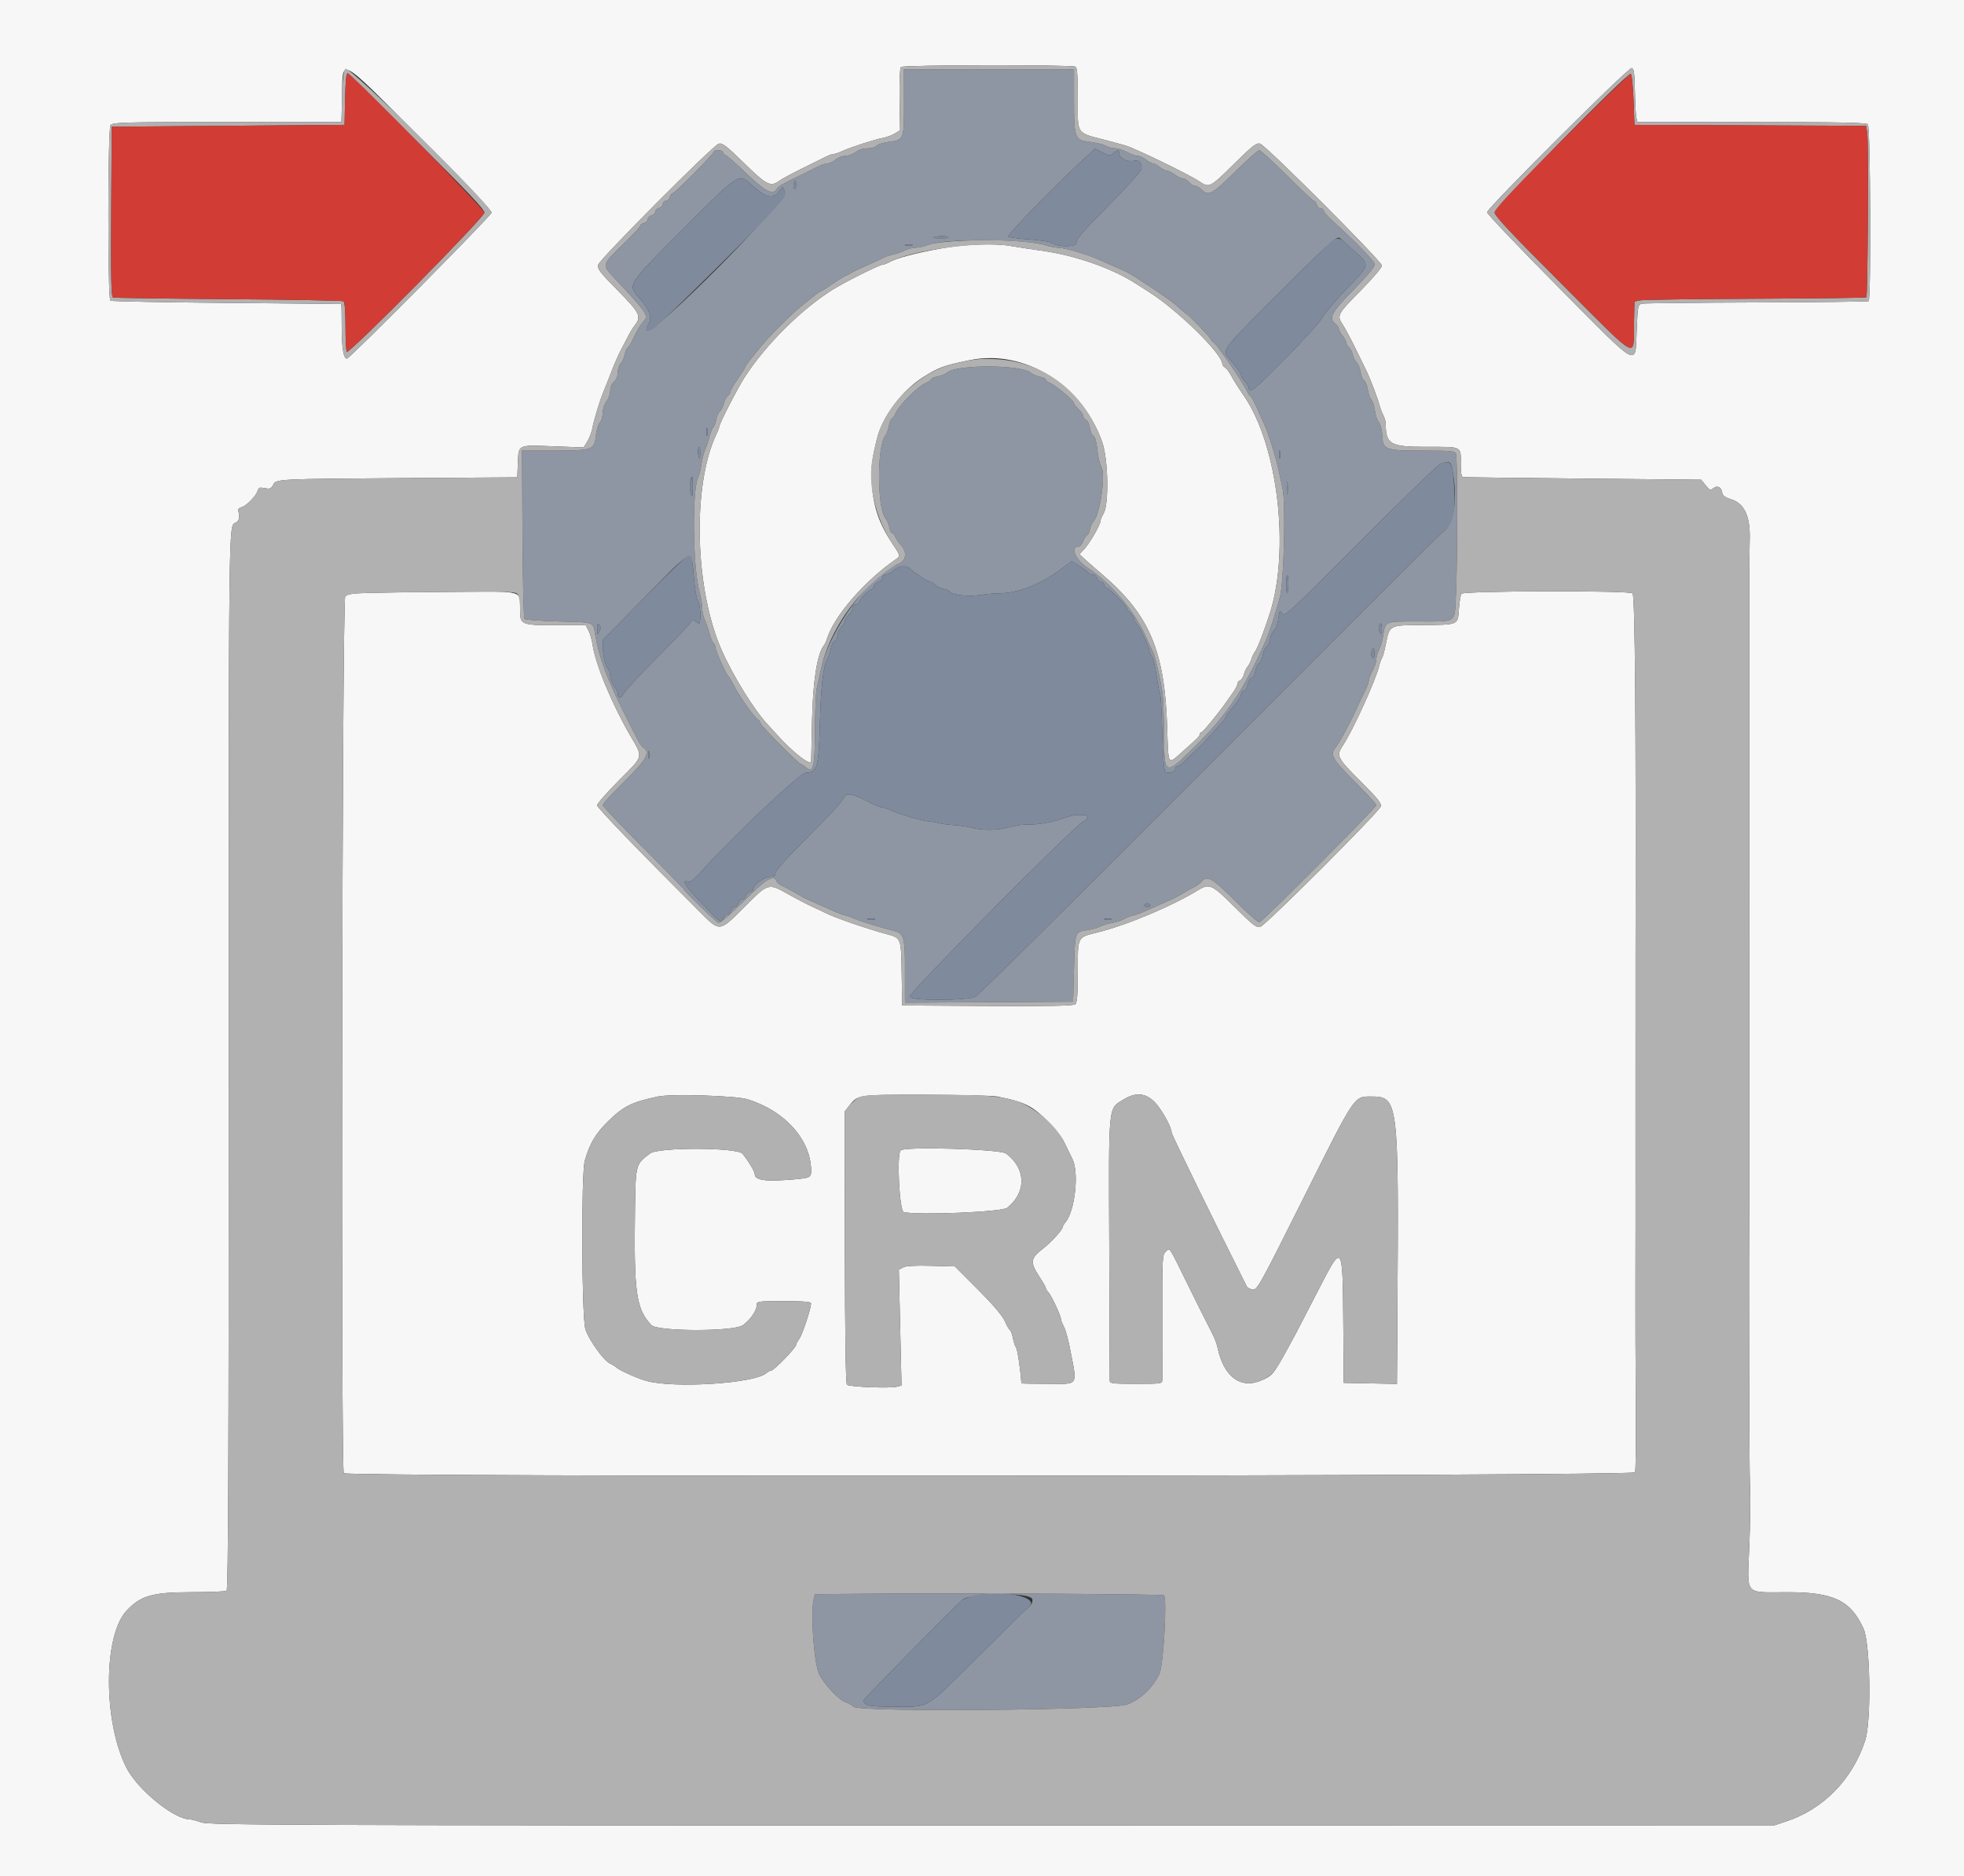 <svg id="svg" version="1.1" xmlns="http://www.w3.org/2000/svg" xmlns:xlink="http://www.w3.org/1999/xlink" width="400" height="382.09" viewBox="0, 0, 400,382.09"><rect x="0" y="0" width="400" height="382.09" fill="#333333" stroke="none"/><g id="svgg"><path id="path0" d="M184.112 20.780 C 184.133 28.441,184.107 28.509,181.055 28.890 C 179.920 29.032,178.792 29.387,178.550 29.679 C 178.307 29.971,177.465 30.210,176.678 30.210 C 175.826 30.210,174.853 30.520,174.274 30.975 C 173.739 31.396,172.796 31.740,172.178 31.740 C 171.560 31.740,170.657 32.084,170.172 32.505 C 169.687 32.925,168.963 33.270,168.564 33.270 C 168.165 33.270,167.202 33.599,166.424 34.002 C 165.646 34.404,164.000 35.222,162.765 35.818 C 159.243 37.520,158.530 37.937,158.203 38.490 C 157.422 39.806,155.871 39.021,152.109 35.405 C 150.061 33.437,148.126 31.726,147.807 31.604 C 147.488 31.482,147.228 31.204,147.228 30.987 C 147.228 30.770,146.797 30.593,146.272 30.593 C 145.746 30.593,145.315 30.753,145.315 30.950 C 145.315 31.404,137.397 39.388,136.946 39.388 C 136.761 39.388,136.519 39.732,136.409 40.153 C 136.299 40.574,135.935 40.918,135.600 40.918 C 135.265 40.918,134.990 41.192,134.990 41.527 C 134.990 41.862,134.646 42.227,134.226 42.337 C 133.805 42.447,133.461 42.791,133.461 43.101 C 133.461 43.412,133.117 43.756,132.696 43.866 C 132.275 43.976,131.931 44.320,131.931 44.631 C 131.931 44.942,131.587 45.286,131.166 45.396 C 130.746 45.506,130.402 45.764,130.402 45.969 C 130.402 46.174,128.767 47.932,126.769 49.875 C 122.520 54.008,122.549 53.888,125.143 56.653 C 131.845 63.792,132.192 64.311,131.040 65.463 C 130.513 65.991,129.701 67.383,128.700 69.477 C 128.380 70.146,127.966 70.788,127.780 70.903 C 127.594 71.018,127.335 71.642,127.206 72.290 C 127.076 72.937,126.710 73.727,126.391 74.046 C 126.073 74.364,125.813 75.176,125.813 75.851 C 125.813 76.603,125.517 77.329,125.048 77.732 C 124.588 78.125,124.283 78.860,124.283 79.573 C 124.283 80.225,123.939 81.196,123.518 81.731 C 123.081 82.287,122.753 83.283,122.753 84.056 C 122.753 84.800,122.485 85.705,122.156 86.068 C 121.828 86.431,121.460 87.683,121.340 88.851 C 121.053 91.633,120.619 91.778,112.568 91.778 L 106.322 91.778 106.411 108.764 C 106.461 118.106,106.644 125.893,106.819 126.068 C 106.993 126.243,110.120 126.472,113.767 126.577 C 121.360 126.796,120.723 126.549,121.256 129.479 C 122.098 134.107,123.559 138.080,126.868 144.742 C 130.046 151.139,130.493 151.944,131.071 152.313 C 132.500 153.228,131.616 154.773,127.153 159.159 C 124.735 161.536,122.756 163.692,122.755 163.952 C 122.754 164.212,126.453 168.127,130.975 172.653 C 135.497 177.179,139.197 180.951,139.197 181.034 C 139.197 181.361,145.725 187.691,146.282 187.905 C 146.690 188.062,148.308 186.699,151.456 183.550 C 156.038 178.966,157.598 178.028,158.169 179.514 C 158.284 179.815,158.838 180.252,159.400 180.485 C 159.961 180.719,161.109 181.329,161.950 181.842 C 162.792 182.354,163.910 182.959,164.436 183.185 C 165.547 183.663,168.328 184.903,169.981 185.657 C 170.612 185.945,171.558 186.290,172.084 186.424 C 172.610 186.559,173.556 186.894,174.187 187.171 C 175.385 187.695,179.726 189.027,182.022 189.574 C 184.053 190.058,184.332 190.981,184.306 197.132 C 184.294 200.076,184.292 202.875,184.303 203.350 L 184.321 204.214 201.434 204.115 L 218.547 204.015 218.738 197.323 C 218.956 189.678,218.914 189.807,221.328 189.456 C 222.322 189.312,223.572 188.972,224.105 188.702 C 224.638 188.432,225.757 188.091,226.591 187.944 C 227.425 187.797,228.451 187.465,228.872 187.207 C 229.293 186.948,230.153 186.613,230.784 186.463 C 231.415 186.312,232.663 185.854,233.556 185.446 C 235.188 184.701,237.934 183.479,239.006 183.021 C 239.321 182.887,240.268 182.358,241.109 181.848 C 241.950 181.337,242.990 180.756,243.419 180.557 C 243.848 180.357,244.429 179.918,244.709 179.581 C 245.846 178.211,246.927 178.824,251.537 183.460 C 253.994 185.931,256.226 187.902,256.496 187.840 C 257.171 187.685,280.306 164.498,280.306 163.976 C 280.306 163.746,278.327 161.589,275.908 159.184 C 271.348 154.650,270.790 153.643,272.048 152.229 C 272.343 151.897,273.123 150.593,273.781 149.331 C 274.440 148.069,275.119 146.778,275.291 146.463 C 275.463 146.147,275.995 145.029,276.472 143.977 C 276.949 142.925,277.663 141.429,278.058 140.651 C 278.453 139.873,278.776 138.969,278.776 138.642 C 278.776 138.315,279.120 137.405,279.541 136.620 C 279.962 135.835,280.306 134.795,280.306 134.308 C 280.306 133.821,280.559 132.933,280.869 132.335 C 281.178 131.736,281.546 130.497,281.686 129.581 C 282.163 126.462,281.894 126.578,288.637 126.572 C 296.972 126.565,296.213 127.074,296.519 121.288 C 296.854 114.950,296.871 93.304,296.541 92.445 C 296.312 91.848,295.619 91.778,289.921 91.773 C 282.039 91.766,281.692 91.639,281.526 88.714 C 281.458 87.531,281.154 86.345,280.824 85.981 C 280.503 85.626,280.147 84.592,280.032 83.682 C 279.917 82.771,279.596 81.764,279.318 81.443 C 279.040 81.122,278.698 80.143,278.558 79.268 C 278.418 78.393,278.090 77.594,277.829 77.494 C 277.568 77.394,277.246 76.631,277.113 75.799 C 276.980 74.967,276.622 74.080,276.319 73.828 C 276.015 73.576,275.658 72.877,275.526 72.275 C 275.394 71.673,275.038 70.976,274.736 70.725 C 274.434 70.475,274.187 70.056,274.187 69.794 C 274.187 69.533,273.843 68.882,273.423 68.347 C 273.002 67.812,272.658 67.171,272.658 66.923 C 272.658 66.674,272.300 66.181,271.864 65.828 C 270.547 64.762,271.262 63.508,275.837 58.854 C 278.743 55.899,280.067 54.284,279.984 53.794 C 279.869 53.117,275.813 48.951,271.543 45.124 C 270.487 44.178,269.617 43.188,269.611 42.925 C 269.604 42.663,269.324 42.447,268.989 42.447 C 268.654 42.447,268.290 42.103,268.180 41.683 C 268.070 41.262,267.821 40.918,267.627 40.918 C 267.433 40.918,264.955 38.595,262.121 35.755 C 259.286 32.916,256.742 30.593,256.467 30.593 C 256.192 30.593,253.968 32.572,251.524 34.990 C 246.881 39.587,246.115 39.997,244.742 38.623 C 244.321 38.203,243.717 37.859,243.400 37.859 C 243.082 37.859,242.528 37.514,242.167 37.094 C 241.807 36.673,241.230 36.329,240.884 36.329 C 240.539 36.329,239.819 35.985,239.284 35.564 C 238.749 35.143,238.061 34.799,237.754 34.799 C 237.448 34.799,236.759 34.455,236.225 34.034 C 235.690 33.614,235.048 33.270,234.799 33.270 C 234.550 33.270,233.909 32.925,233.374 32.505 C 232.839 32.084,232.080 31.740,231.687 31.740 C 231.294 31.740,230.330 31.396,229.545 30.975 C 228.761 30.554,227.686 30.209,227.157 30.208 C 226.628 30.207,225.738 29.967,225.180 29.676 C 224.622 29.385,223.128 29.026,221.860 28.879 C 218.872 28.532,218.738 28.160,218.738 20.211 L 218.738 14.149 201.416 14.149 L 184.095 14.149 184.112 20.780 M226.718 31.213 C 227.551 30.458,227.916 30.426,227.916 31.107 C 227.916 32.150,229.359 33.001,230.745 32.776 C 232.112 32.555,232.505 32.916,232.505 34.391 C 232.505 34.763,229.477 38.120,225.777 41.850 C 220.682 46.986,219.095 48.810,219.240 49.364 C 219.481 50.287,215.798 50.433,214.422 49.555 C 213.918 49.233,211.913 48.905,209.465 48.745 C 207.204 48.596,205.354 48.329,205.354 48.151 C 205.354 47.543,215.672 37.005,221.366 31.799 L 223.037 30.271 224.535 31.052 C 225.920 31.774,226.084 31.786,226.718 31.213 M153.286 37.846 C 155.850 40.190,157.294 40.573,158.457 39.219 L 159.384 38.141 159.831 38.975 C 160.685 40.571,132.669 68.808,131.734 67.294 C 131.596 67.071,131.751 66.478,132.079 65.978 C 132.874 64.765,132.261 62.976,130.306 60.804 C 127.732 57.945,127.527 58.273,139.153 46.627 C 150.790 34.972,150.403 35.212,153.286 37.846 M162.141 37.690 C 162.141 38.228,161.986 38.572,161.795 38.454 C 161.604 38.337,161.538 37.896,161.648 37.476 C 161.924 36.424,162.141 36.518,162.141 37.690 M193.117 48.419 C 193.117 48.500,192.299 48.546,191.300 48.521 C 189.738 48.482,189.644 48.439,190.631 48.215 C 191.703 47.972,193.117 48.088,193.117 48.419 M275.862 51.134 C 279.060 54.136,279.128 53.790,274.364 58.724 C 272.147 61.020,269.867 63.716,269.297 64.714 C 268.158 66.707,255.615 79.541,254.806 79.541 C 254.529 79.541,254.302 79.283,254.302 78.967 C 254.302 78.652,253.958 78.050,253.537 77.629 C 253.117 77.208,252.772 76.674,252.772 76.441 C 252.772 76.059,251.690 74.544,250.342 73.040 C 248.855 71.381,248.997 71.178,257.878 62.288 C 270.441 49.712,272.186 48.094,272.800 48.450 C 273.092 48.619,274.470 49.827,275.862 51.134 M212.782 49.917 C 213.821 50.226,215.112 50.476,215.653 50.472 C 216.193 50.469,217.839 50.831,219.312 51.275 C 221.966 52.077,222.680 52.353,226.004 53.863 C 226.950 54.293,228.155 54.825,228.681 55.046 C 229.817 55.523,230.104 55.698,234.799 58.768 C 236.797 60.075,239.099 61.756,239.914 62.503 C 240.729 63.251,241.458 63.862,241.532 63.862 C 241.832 63.862,246.654 68.871,246.654 69.182 C 246.654 69.366,246.874 69.601,247.143 69.704 C 247.675 69.908,253.171 77.932,253.946 79.637 C 254.210 80.215,254.532 80.688,254.663 80.688 C 254.795 80.688,255.384 81.764,255.973 83.078 C 256.562 84.393,257.278 85.985,257.565 86.616 C 258.336 88.310,259.865 93.195,260.378 95.602 C 260.625 96.759,261.007 98.554,261.227 99.592 C 261.885 102.689,261.485 118.588,260.672 121.606 C 259.672 125.325,258.509 128.854,257.650 130.784 C 253.390 140.354,250.003 145.419,243.584 151.816 C 237.157 158.223,237.107 158.202,237.066 149.069 C 237.050 145.638,236.900 141.969,236.732 140.918 C 236.248 137.896,235.228 133.534,234.833 132.796 C 234.635 132.426,233.953 130.960,233.317 129.539 C 230.989 124.338,226.301 118.812,221.529 115.644 C 218.887 113.891,217.885 111.281,219.852 111.281 C 220.030 111.281,220.389 110.765,220.650 110.134 C 220.911 109.503,221.263 108.987,221.431 108.987 C 221.599 108.987,221.850 108.469,221.989 107.835 C 222.128 107.202,222.455 106.471,222.716 106.210 C 224.038 104.886,225.238 96.554,224.315 95.111 C 224.016 94.645,223.651 93.089,223.502 91.652 C 223.339 90.076,223.034 88.965,222.734 88.850 C 222.461 88.745,222.125 87.998,221.989 87.189 C 221.852 86.381,221.495 85.625,221.195 85.510 C 220.895 85.395,220.650 85.068,220.650 84.782 C 220.650 84.497,220.220 83.859,219.694 83.365 C 219.168 82.871,218.738 82.322,218.738 82.145 C 218.738 81.595,214.835 78.322,213.671 77.897 C 213.303 77.763,213.002 77.497,213.002 77.306 C 213.002 77.116,212.454 76.850,211.784 76.716 C 211.114 76.582,210.295 76.227,209.963 75.927 C 208.083 74.225,194.576 74.203,192.880 75.899 C 192.610 76.169,191.779 76.504,191.032 76.644 C 190.286 76.784,189.675 77.042,189.675 77.218 C 189.675 77.393,189.147 77.755,188.501 78.023 C 186.984 78.651,183.049 82.586,182.420 84.103 C 182.153 84.749,181.791 85.277,181.615 85.277 C 181.440 85.277,181.181 85.923,181.040 86.711 C 180.898 87.500,180.565 88.403,180.300 88.719 C 178.590 90.748,178.624 103.617,180.343 105.570 C 180.633 105.899,180.980 106.717,181.114 107.386 C 181.248 108.056,181.514 108.604,181.704 108.604 C 181.895 108.604,182.160 108.905,182.294 109.273 C 182.429 109.641,183.026 110.509,183.623 111.201 C 184.838 112.611,184.444 114.390,182.799 114.912 C 177.450 116.609,168.939 128.219,167.237 136.138 C 166.944 137.505,166.545 139.312,166.351 140.153 C 166.157 140.994,165.991 144.790,165.982 148.588 C 165.964 156.255,165.634 157.645,164.154 156.305 C 163.750 155.939,163.304 155.641,163.163 155.641 C 162.731 155.641,154.876 147.726,154.876 147.290 C 154.876 147.066,154.660 146.746,154.395 146.577 C 153.622 146.085,150.831 142.174,149.652 139.932 C 149.055 138.795,148.456 137.777,148.322 137.671 C 147.885 137.322,145.698 132.448,145.698 131.821 C 145.698 131.486,145.530 131.108,145.326 130.982 C 145.121 130.855,144.767 130.028,144.539 129.143 C 144.310 128.258,143.875 126.991,143.572 126.328 C 143.269 125.666,143.019 124.547,143.016 123.843 C 143.014 123.138,142.758 121.616,142.447 120.459 C 141.077 115.365,140.920 99.630,142.214 97.211 C 142.406 96.852,142.686 95.698,142.836 94.646 C 142.986 93.595,143.337 92.218,143.616 91.587 C 143.895 90.956,144.310 89.716,144.539 88.831 C 144.767 87.946,145.102 87.130,145.283 87.018 C 145.463 86.907,145.721 86.228,145.856 85.511 C 145.990 84.794,146.343 84.006,146.639 83.760 C 146.936 83.514,147.287 82.820,147.419 82.218 C 147.551 81.616,147.906 80.919,148.208 80.668 C 148.510 80.417,148.757 80.018,148.758 79.781 C 148.758 79.544,149.446 78.359,150.287 77.147 C 151.128 75.935,151.816 74.842,151.816 74.717 C 151.816 74.591,152.255 73.948,152.791 73.287 C 153.326 72.625,154.316 71.398,154.990 70.559 C 156.566 68.596,161.139 64.023,163.102 62.446 C 163.941 61.773,165.168 60.783,165.830 60.248 C 166.491 59.712,167.138 59.273,167.268 59.273 C 167.397 59.273,168.371 58.663,169.432 57.918 C 170.493 57.172,171.739 56.398,172.201 56.198 C 172.662 55.997,173.298 55.668,173.614 55.465 C 173.929 55.262,175.220 54.648,176.482 54.100 C 177.744 53.551,179.207 52.876,179.732 52.599 C 180.258 52.323,181.259 51.974,181.957 51.825 C 182.655 51.675,183.687 51.312,184.251 51.018 C 184.816 50.724,185.793 50.474,186.424 50.464 C 187.055 50.453,188.260 50.179,189.101 49.856 C 192.410 48.582,208.426 48.624,212.782 49.917 M185.755 49.977 C 185.387 50.073,184.785 50.073,184.417 49.977 C 184.049 49.881,184.350 49.802,185.086 49.802 C 185.822 49.802,186.123 49.881,185.755 49.977 M144.049 88.623 C 143.953 88.991,143.875 88.690,143.875 87.954 C 143.875 87.218,143.953 86.917,144.049 87.285 C 144.146 87.653,144.146 88.255,144.049 88.623 M142.601 92.447 C 142.567 93.695,142.526 93.757,142.282 92.925 C 142.128 92.400,142.078 91.754,142.170 91.491 C 142.474 90.625,142.639 90.991,142.601 92.447 M260.684 93.212 C 260.588 93.580,260.509 93.279,260.509 92.543 C 260.509 91.807,260.588 91.506,260.684 91.874 C 260.780 92.242,260.780 92.844,260.684 93.212 M295.788 95.507 C 296.915 101.516,296.203 106.626,294.020 108.182 C 293.523 108.536,272.122 129.891,246.463 155.636 C 220.803 181.381,199.293 202.683,198.662 202.974 C 196.826 203.820,185.527 203.846,185.260 203.005 C 185.027 202.270,218.654 168.336,220.626 167.316 C 223.137 166.018,219.934 165.413,216.778 166.590 C 214.478 167.448,211.638 167.959,209.415 167.914 C 208.389 167.894,206.680 168.136,205.617 168.451 C 203.351 169.124,200.054 169.180,197.897 168.583 C 197.055 168.350,195.432 168.107,194.289 168.042 C 193.147 167.978,191.770 167.795,191.230 167.636 C 190.690 167.476,189.732 167.311,189.101 167.269 C 187.739 167.177,183.100 165.816,181.395 165.007 C 180.733 164.693,179.928 164.436,179.607 164.436 C 179.286 164.436,177.868 163.834,176.455 163.098 C 173.332 161.469,172.207 161.387,171.689 162.747 C 171.483 163.291,168.303 166.727,164.624 170.382 C 160.329 174.650,157.935 177.307,157.935 177.807 C 157.935 178.421,157.687 178.585,156.758 178.585 C 155.586 178.585,153.346 180.323,153.346 181.233 C 153.346 181.459,153.072 181.644,152.737 181.644 C 152.401 181.644,152.037 181.989,151.927 182.409 C 151.817 182.830,151.473 183.174,151.162 183.174 C 150.852 183.174,150.508 183.518,150.398 183.939 C 150.288 184.359,149.943 184.704,149.633 184.704 C 149.322 184.704,148.978 185.048,148.868 185.468 C 148.758 185.889,148.414 186.233,148.103 186.233 C 147.793 186.233,147.448 186.577,147.338 186.998 C 147.030 188.178,146.808 188.025,142.867 183.919 C 139.522 180.434,138.632 179.010,140.166 179.599 C 140.520 179.735,141.360 179.111,142.442 177.907 C 149.101 170.501,162.993 157.361,164.165 157.361 C 166.445 157.361,166.768 156.182,166.995 147.036 C 167.161 140.375,167.682 135.653,168.372 134.555 C 168.684 134.058,169.054 132.998,169.194 132.198 C 169.335 131.398,169.698 130.648,170.002 130.532 C 170.306 130.415,170.554 129.908,170.554 129.405 C 170.554 128.901,170.899 128.145,171.319 127.725 C 171.740 127.304,172.084 126.728,172.084 126.446 C 172.084 126.163,172.428 125.620,172.849 125.239 C 173.270 124.858,173.614 124.229,173.614 123.841 C 173.614 123.453,173.877 123.136,174.199 123.136 C 174.521 123.136,174.891 122.860,175.020 122.524 C 175.312 121.762,176.972 120.076,177.429 120.076 C 177.616 120.076,177.872 119.751,177.998 119.353 C 178.125 118.955,178.566 118.541,178.980 118.433 C 179.394 118.325,179.732 117.962,179.732 117.627 C 179.732 117.291,180.022 117.017,180.377 117.017 C 180.731 117.017,181.377 116.696,181.811 116.303 C 183.006 115.221,184.449 115.006,185.310 115.783 C 186.475 116.835,189.104 118.547,189.553 118.547 C 189.779 118.547,190.169 118.794,190.419 119.096 C 190.670 119.398,191.422 119.764,192.091 119.909 C 192.760 120.054,193.419 120.348,193.555 120.562 C 193.961 121.199,197.362 121.549,199.618 121.185 C 200.774 120.998,202.499 120.845,203.449 120.844 C 207.293 120.839,212.024 118.973,216.318 115.769 L 218.296 114.293 219.823 115.257 C 220.663 115.788,221.461 116.400,221.597 116.619 C 221.732 116.838,222.156 117.017,222.540 117.017 C 222.924 117.017,223.328 117.361,223.438 117.782 C 223.548 118.203,223.912 118.547,224.247 118.547 C 224.582 118.547,224.857 118.805,224.857 119.120 C 224.857 119.436,225.056 119.694,225.300 119.694 C 225.807 119.694,229.446 123.323,229.446 123.830 C 229.446 124.014,229.790 124.476,230.210 124.857 C 230.631 125.237,230.975 125.768,230.975 126.036 C 230.975 126.304,231.201 126.750,231.478 127.028 C 232.107 127.662,234.034 131.707,234.034 132.396 C 234.034 132.678,234.280 133.259,234.580 133.687 C 234.880 134.116,235.324 135.913,235.566 137.681 C 235.808 139.449,236.122 141.073,236.263 141.289 C 236.404 141.506,236.606 145.073,236.711 149.217 C 236.821 153.546,237.068 156.917,237.291 157.140 C 237.812 157.659,239.388 157.218,239.388 156.552 C 239.388 156.261,239.584 156.023,239.822 156.023 C 240.061 156.023,240.634 155.636,241.095 155.163 C 241.556 154.689,242.609 153.690,243.433 152.941 C 244.258 152.193,245.754 150.644,246.758 149.500 C 247.761 148.355,248.837 147.146,249.148 146.813 C 249.459 146.480,249.713 146.093,249.713 145.953 C 249.713 145.813,249.978 145.397,250.301 145.029 C 251.877 143.234,252.772 141.897,252.772 141.341 C 252.772 141.003,253.023 140.727,253.329 140.727 C 253.662 140.727,253.986 140.189,254.136 139.388 C 254.275 138.647,254.617 138.050,254.901 138.050 C 255.187 138.050,255.528 137.444,255.671 136.681 C 255.813 135.928,256.152 135.226,256.425 135.121 C 256.698 135.016,257.034 134.269,257.170 133.461 C 257.307 132.652,257.642 131.905,257.915 131.800 C 258.188 131.696,258.534 130.959,258.683 130.164 C 258.832 129.369,259.207 128.534,259.516 128.308 C 259.824 128.083,260.205 127.042,260.361 125.995 C 260.624 124.230,260.679 124.154,261.114 124.941 C 261.561 125.750,262.333 125.039,277.002 110.325 C 285.482 101.818,292.835 94.692,293.342 94.490 C 295.061 93.802,295.502 93.986,295.788 95.507 M141.085 99.331 C 141.065 101.126,140.993 101.362,140.695 100.616 C 140.371 99.806,140.575 97.132,140.960 97.132 C 141.042 97.132,141.098 98.121,141.085 99.331 M262.224 100.478 C 262.137 101.056,262.065 100.583,262.065 99.426 C 262.065 98.270,262.137 97.796,262.224 98.375 C 262.312 98.953,262.312 99.900,262.224 100.478 M142.161 122.429 C 142.680 122.948,142.832 126.960,142.333 126.960 C 142.164 126.960,141.810 126.745,141.544 126.482 C 141.157 126.099,140.978 126.156,140.640 126.769 C 140.408 127.189,137.306 130.445,133.746 134.003 C 130.187 137.561,127.118 140.884,126.927 141.387 C 126.562 142.347,125.813 142.249,125.813 141.242 C 125.813 140.920,125.468 140.218,125.048 139.684 C 124.627 139.149,124.283 138.231,124.283 137.643 C 124.283 137.055,124.004 136.296,123.664 135.956 C 122.970 135.262,122.419 130.489,122.985 130.071 C 123.173 129.932,126.941 126.122,131.358 121.605 C 141.289 111.449,140.806 111.651,141.300 117.457 C 141.521 120.050,141.885 122.153,142.161 122.429 M262.401 118.951 C 262.389 119.825,262.283 120.636,262.165 120.754 C 262.047 120.872,261.950 120.051,261.950 118.929 C 261.950 117.808,262.057 116.996,262.187 117.126 C 262.317 117.256,262.413 118.078,262.401 118.951 M122.078 128.573 C 121.683 129.392,121.656 129.365,121.632 128.126 C 121.612 127.121,121.712 126.913,122.053 127.253 C 122.383 127.583,122.389 127.927,122.078 128.573 M281.442 128.203 C 281.432 129.259,281.369 129.341,281.027 128.753 C 280.806 128.372,280.719 127.813,280.836 127.510 C 281.189 126.589,281.454 126.892,281.442 128.203 M279.924 133.155 C 279.924 134.044,279.809 134.264,279.503 133.958 C 279.272 133.727,279.197 133.176,279.338 132.734 C 279.703 131.584,279.924 131.742,279.924 133.155 M132.195 154.398 C 132.099 154.766,132.020 154.465,132.020 153.728 C 132.020 152.992,132.099 152.691,132.195 153.059 C 132.291 153.427,132.291 154.030,132.195 154.398 M234.226 184.321 C 234.356 184.532,234.097 184.704,233.652 184.704 C 233.207 184.704,232.948 184.532,233.078 184.321 C 233.208 184.111,233.467 183.939,233.652 183.939 C 233.838 183.939,234.096 184.111,234.226 184.321 M178.107 187.262 C 177.739 187.358,177.137 187.358,176.769 187.262 C 176.401 187.166,176.702 187.087,177.438 187.087 C 178.174 187.087,178.475 187.166,178.107 187.262 M226.291 187.262 C 225.923 187.358,225.320 187.358,224.952 187.262 C 224.584 187.166,224.885 187.087,225.621 187.087 C 226.358 187.087,226.659 187.166,226.291 187.262 M181.173 324.555 L 165.978 324.674 165.741 325.618 C 165.025 328.472,165.786 338.973,166.859 341.038 C 167.983 343.199,170.916 346.285,172.242 346.700 C 172.681 346.838,173.435 347.259,173.918 347.636 C 175.342 348.748,226.283 348.314,229.516 347.163 C 232.230 346.196,234.920 343.634,236.155 340.841 C 236.979 338.978,237.740 325.506,237.055 324.899 C 236.798 324.671,197.286 324.428,181.173 324.555 M210.258 325.735 C 210.339 326.302,210.068 326.861,209.494 327.313 C 209.004 327.698,204.297 332.307,199.033 337.555 C 188.160 348.397,189.503 347.610,181.864 347.610 C 176.929 347.610,175.908 347.382,175.908 346.280 C 175.908 345.991,193.889 327.700,195.970 325.873 C 197.704 324.350,210.045 324.230,210.258 325.735 " stroke="none" fill="#8d96a2" fill-rule="evenodd"></path><path id="path1" d="M0.000 191.205 L 0.000 382.409 200.000 382.409 L 400.000 382.409 400.000 191.205 L 400.000 0.000 200.000 0.000 L 0.000 0.000 0.000 191.205 M219.025 13.584 C 219.381 13.702,219.504 15.332,219.509 19.969 C 219.516 27.677,218.993 26.934,225.621 28.650 C 226.568 28.895,228.161 29.331,229.161 29.619 C 231.166 30.196,242.262 35.584,244.317 36.979 C 246.266 38.301,246.457 38.204,251.293 33.427 C 255.112 29.655,255.908 29.036,256.638 29.267 C 257.881 29.662,281.453 53.254,281.453 54.104 C 281.453 54.489,279.474 56.808,277.055 59.257 C 272.320 64.051,272.222 64.245,273.518 66.200 C 273.991 66.914,275.215 69.218,276.237 71.320 C 277.259 73.423,278.231 75.414,278.396 75.744 C 279.009 76.968,280.653 81.298,280.917 82.384 C 281.066 83.001,281.419 83.947,281.701 84.487 C 281.983 85.027,282.215 85.813,282.218 86.233 C 282.243 90.524,283.103 91.013,290.617 91.013 C 297.972 91.013,297.514 90.770,297.514 94.678 C 297.514 96.359,297.665 97.148,297.992 97.183 C 298.255 97.211,309.271 97.340,322.472 97.470 L 346.474 97.706 347.379 98.842 C 348.159 99.820,348.370 99.907,348.898 99.468 C 349.713 98.792,350.580 99.168,350.735 100.263 C 350.831 100.938,351.282 101.282,352.638 101.717 C 355.361 102.589,356.539 105.283,356.350 110.207 C 356.275 112.165,356.233 125.296,356.255 139.388 C 356.278 153.480,356.279 168.623,356.258 173.040 C 356.237 177.457,356.240 192.514,356.265 206.501 C 356.290 220.488,356.290 235.631,356.265 240.153 C 356.153 260.662,356.242 299.234,356.411 302.868 C 356.513 305.076,356.451 310.511,356.272 314.945 C 355.860 325.196,355.094 324.283,364.105 324.283 C 373.432 324.283,376.909 325.950,379.529 331.677 C 380.925 334.729,381.160 350.575,379.867 354.501 C 377.258 362.429,371.415 368.422,363.838 370.946 L 361.185 371.829 201.912 371.797 C 57.667 371.768,42.481 371.708,40.965 371.160 C 40.045 370.827,39.012 370.552,38.671 370.550 C 35.420 370.524,28.031 364.511,25.753 360.038 C 20.997 350.696,21.016 333.102,25.787 328.036 C 28.678 324.966,31.054 324.284,38.876 324.277 C 42.628 324.274,45.899 324.143,46.146 323.986 C 46.486 323.770,46.593 298.030,46.589 216.627 C 46.585 105.372,46.564 107.082,47.925 106.483 C 48.709 106.138,48.893 105.388,48.525 104.038 C 48.439 103.722,48.701 103.418,49.140 103.325 C 50.101 103.120,52.261 100.934,52.461 99.964 C 52.543 99.563,52.862 99.271,53.170 99.315 C 53.477 99.359,54.071 99.445,54.489 99.506 C 54.975 99.577,55.386 99.311,55.627 98.768 C 56.165 97.554,56.307 97.547,82.218 97.373 L 105.354 97.217 105.468 94.419 C 105.628 90.474,105.328 90.622,112.624 90.896 L 118.869 91.131 119.630 89.880 C 120.048 89.192,120.502 88.004,120.639 87.240 C 120.933 85.590,122.225 81.349,122.925 79.732 C 123.198 79.101,123.915 77.294,124.517 75.717 C 125.119 74.140,126.027 72.075,126.536 71.128 C 127.044 70.182,127.720 68.891,128.038 68.260 C 128.356 67.629,128.932 66.702,129.318 66.201 C 130.670 64.443,130.296 63.692,125.804 59.144 C 122.217 55.511,121.622 54.738,121.812 53.950 C 122.084 52.826,145.134 29.672,146.370 29.282 C 147.103 29.051,147.881 29.644,151.564 33.243 C 156.177 37.751,156.942 38.130,158.744 36.806 C 159.245 36.438,161.377 35.287,163.480 34.250 C 165.583 33.212,167.761 32.137,168.319 31.860 C 168.877 31.584,169.540 31.358,169.791 31.358 C 170.042 31.358,170.790 31.110,171.453 30.808 C 173.237 29.994,178.191 28.381,179.780 28.097 C 180.542 27.960,181.649 27.556,182.240 27.199 L 183.314 26.550 183.214 20.330 C 183.154 16.612,183.266 13.925,183.494 13.651 C 183.856 13.214,217.719 13.150,219.025 13.584 M100.106 43.314 C 99.998 43.999,71.227 73.040,70.655 73.040 C 69.956 73.040,69.598 70.830,69.598 66.514 C 69.598 64.004,69.555 61.936,69.503 61.919 C 69.450 61.902,58.910 61.798,46.080 61.689 C 33.250 61.579,22.631 61.376,22.481 61.238 C 21.914 60.712,21.945 26.181,22.513 25.492 C 22.992 24.912,25.076 24.857,46.289 24.857 L 69.539 24.857 69.664 19.751 C 69.863 11.652,68.483 10.936,85.547 27.986 C 95.340 37.771,100.176 42.863,100.106 43.314 M332.981 18.551 C 333.033 21.073,333.165 23.523,333.275 23.996 L 333.475 24.857 356.719 24.857 C 374.287 24.857,380.074 24.969,380.421 25.315 C 380.954 25.849,381.101 61.003,380.572 61.330 C 380.403 61.435,370.169 61.554,357.830 61.595 C 345.491 61.636,334.985 61.748,334.484 61.844 C 333.594 62.014,333.568 62.132,333.351 67.012 C 333.002 74.862,334.349 75.581,317.415 58.509 C 309.414 50.443,302.868 43.573,302.868 43.243 C 302.868 42.401,331.603 13.727,332.314 13.860 C 332.779 13.947,332.905 14.830,332.981 18.551 M191.396 50.647 C 186.227 51.605,182.703 52.545,181.203 53.365 C 180.645 53.670,179.981 53.920,179.729 53.920 C 179.109 53.920,171.988 57.484,169.565 59.007 C 163.131 63.050,155.958 70.186,151.693 76.787 C 150.148 79.178,146.463 86.364,146.463 86.987 C 146.463 87.140,146.206 87.807,145.892 88.470 C 140.943 98.911,141.485 120.064,147.019 132.505 C 149.388 137.831,153.614 144.639,156.405 147.625 C 156.721 147.963,157.511 148.829,158.161 149.550 C 161.621 153.388,165.177 156.124,165.208 154.971 C 165.213 154.814,165.293 151.071,165.386 146.654 C 165.555 138.719,166.445 133.134,167.816 131.415 C 168.009 131.173,168.292 130.565,168.446 130.064 C 169.843 125.518,176.006 118.391,182.365 113.969 C 183.408 113.244,183.400 113.183,181.942 111.023 C 179.079 106.782,177.850 103.259,177.563 98.470 C 177.362 95.137,177.554 93.530,178.679 89.101 C 179.775 84.786,183.790 79.485,187.954 76.854 C 191.187 74.811,192.147 74.459,197.514 73.353 C 208.619 71.062,220.398 78.357,224.488 90.057 C 225.715 93.566,225.887 102.655,224.763 104.589 C 224.396 105.220,224.095 105.954,224.094 106.220 C 224.091 106.932,221.922 110.653,220.812 111.851 L 219.851 112.887 220.948 113.900 C 221.552 114.458,223.154 115.860,224.510 117.017 C 234.089 125.192,237.213 132.544,237.711 148.079 C 237.969 156.113,237.780 155.794,240.727 153.178 C 243.953 150.313,244.359 149.905,244.359 149.528 C 244.359 149.314,244.505 149.140,244.682 149.140 C 244.974 149.140,248.304 145.093,249.713 143.026 C 250.029 142.563,250.674 141.651,251.147 140.999 C 251.620 140.347,252.008 139.583,252.008 139.302 C 252.008 139.021,252.250 138.697,252.547 138.584 C 252.843 138.470,253.201 137.916,253.341 137.353 C 253.482 136.790,253.821 136.071,254.095 135.755 C 254.370 135.440,254.721 134.751,254.876 134.226 C 255.031 133.700,255.363 133.011,255.615 132.696 C 256.081 132.111,257.551 128.303,258.642 124.857 C 262.739 111.908,260.251 90.794,253.445 80.766 C 251.836 78.395,251.389 77.687,250.622 76.291 C 250.276 75.660,249.757 75.006,249.470 74.838 C 249.183 74.669,248.948 74.356,248.948 74.142 C 248.948 72.087,239.958 63.251,234.034 59.483 C 233.088 58.881,231.883 58.112,231.358 57.773 C 226.428 54.598,218.980 52.002,212.046 51.044 C 209.732 50.724,206.979 50.304,205.927 50.110 C 202.632 49.504,196.299 49.738,191.396 50.647 M75.468 120.744 C 71.748 120.840,70.717 120.988,70.305 121.485 C 69.674 122.246,69.388 299.286,70.017 300.043 C 70.683 300.846,332.677 300.672,333.009 299.868 C 333.152 299.520,333.221 293.126,333.163 285.660 C 333.104 278.193,333.071 267.954,333.089 262.906 C 333.107 257.859,333.114 242.715,333.104 229.254 C 333.095 215.793,333.096 200.650,333.107 195.602 C 333.212 147.561,333.006 121.653,332.512 120.853 C 332.129 120.233,298.035 120.315,297.633 120.937 C 297.462 121.200,297.237 122.613,297.132 124.076 C 296.897 127.346,297.124 127.252,289.397 127.304 C 282.890 127.348,283.029 127.269,282.212 131.358 C 281.959 132.620,281.623 133.824,281.464 134.034 C 281.306 134.245,281.057 134.933,280.910 135.564 C 280.248 138.419,275.479 148.902,273.535 151.774 C 272.091 153.908,272.299 154.339,277.053 159.080 C 280.549 162.566,281.402 163.622,281.217 164.237 C 280.878 165.365,257.715 188.513,256.654 188.783 C 255.894 188.977,255.095 188.354,251.485 184.755 C 246.837 180.120,246.328 179.883,244.033 181.282 C 238.567 184.615,229.591 188.386,223.520 189.902 C 219.355 190.942,219.503 190.650,219.503 197.859 C 219.503 202.676,219.383 204.212,218.981 204.546 C 218.605 204.858,213.600 204.951,201.103 204.880 L 183.748 204.780 183.642 198.307 C 183.523 190.962,183.556 191.048,180.543 190.235 C 176.352 189.105,169.703 186.790,167.905 185.835 C 167.574 185.660,166.444 185.125,165.392 184.646 C 164.340 184.168,162.172 183.038,160.574 182.137 C 156.463 179.817,156.510 179.803,151.625 184.704 C 146.472 189.872,146.664 189.850,142.556 185.743 C 129.809 173.001,121.606 164.489,121.606 164.005 C 121.606 163.692,123.585 161.439,126.004 158.997 C 131.216 153.737,131.037 154.461,128.301 149.713 C 124.524 143.157,121.256 135.230,120.677 131.222 C 120.545 130.306,120.179 129.058,119.865 128.449 L 119.292 127.342 113.591 127.342 C 106.121 127.342,105.927 127.265,105.927 124.267 C 105.927 120.147,106.997 120.447,92.625 120.542 C 85.744 120.587,78.023 120.678,75.468 120.744 M152.199 223.876 C 159.861 226.201,165.201 232.195,165.201 238.471 C 165.201 239.930,165.014 239.991,159.465 240.360 C 155.612 240.616,153.728 240.235,153.728 239.199 C 153.728 238.638,152.558 236.659,151.241 234.990 C 150.205 233.678,134.174 233.612,132.415 234.913 C 129.472 237.090,129.458 237.140,129.329 246.070 C 129.081 263.266,129.550 266.604,132.672 269.885 C 133.918 271.195,149.350 271.224,151.254 269.920 C 152.751 268.894,154.111 266.955,154.111 265.846 C 154.111 265.024,154.207 265.010,159.656 265.010 C 163.845 265.010,165.197 265.126,165.186 265.488 C 165.152 266.576,163.427 271.772,162.809 272.647 C 162.442 273.167,162.141 273.727,162.141 273.890 C 162.141 274.496,157.612 279.159,157.023 279.159 C 156.822 279.159,156.385 279.394,156.053 279.681 C 153.633 281.773,137.156 282.814,131.582 281.227 C 129.642 280.674,125.902 278.971,125.430 278.424 C 125.325 278.302,124.733 277.944,124.115 277.627 C 122.861 276.986,119.929 272.857,119.241 270.764 C 118.454 268.369,118.344 238.972,119.112 236.345 C 120.131 232.866,121.280 230.911,123.729 228.489 C 126.964 225.291,128.619 224.461,134.034 223.323 C 136.737 222.755,149.817 223.153,152.199 223.876 M203.059 223.321 C 206.314 223.947,208.110 224.497,209.671 225.345 C 211.963 226.591,215.741 230.497,216.780 232.696 C 217.277 233.748,218.007 235.244,218.402 236.022 C 219.814 238.801,218.938 246.694,216.965 248.978 C 216.678 249.311,216.444 249.708,216.444 249.861 C 216.444 250.460,214.051 253.072,212.235 254.458 C 209.883 256.251,209.791 257.142,211.663 259.985 C 212.400 261.103,213.002 262.162,213.002 262.339 C 213.002 262.516,213.228 262.888,213.505 263.166 C 214.081 263.744,216.060 267.943,216.064 268.593 C 216.065 268.831,216.335 269.541,216.665 270.172 C 216.994 270.803,217.514 272.610,217.820 274.187 C 219.455 282.609,219.906 281.836,213.358 281.836 C 210.428 281.836,208.028 281.793,208.024 281.740 C 207.818 278.844,207.212 274.775,206.938 274.442 C 206.735 274.197,206.448 273.349,206.301 272.558 C 206.153 271.767,205.884 271.028,205.704 270.917 C 205.523 270.805,205.043 269.962,204.636 269.042 C 204.159 267.964,202.223 265.694,199.189 262.653 L 194.481 257.935 189.637 257.802 C 186.340 257.712,184.516 257.817,183.927 258.132 L 183.062 258.596 183.335 270.393 L 183.609 282.190 182.658 282.429 C 181.205 282.794,172.937 282.461,172.498 282.021 C 172.244 281.767,172.096 272.091,172.069 254.010 L 172.028 226.387 172.849 225.343 C 174.770 222.901,174.464 222.948,188.528 222.970 C 195.574 222.981,202.113 223.139,203.059 223.321 M235.129 224.421 C 236.530 225.823,238.632 229.585,238.616 230.665 C 238.610 231.041,247.019 248.253,253.900 261.950 C 254.058 262.266,254.619 262.576,255.146 262.640 C 256.051 262.749,256.618 261.725,265.581 243.787 C 275.943 223.047,275.758 223.327,279.130 223.327 C 284.826 223.327,284.882 223.773,284.608 266.837 L 284.512 281.857 279.094 281.750 L 273.676 281.644 273.585 269.790 C 273.455 252.968,273.494 253.019,268.390 262.956 C 266.351 266.925,264.359 270.774,263.962 271.511 C 259.424 279.934,259.384 279.990,257.180 281.026 C 252.831 283.070,249.281 280.560,247.990 274.525 C 247.837 273.814,247.450 272.715,247.129 272.084 C 246.808 271.453,246.424 270.679,246.277 270.363 C 246.129 270.048,245.821 269.446,245.591 269.025 C 245.361 268.604,243.721 265.310,241.946 261.705 C 237.901 253.486,238.318 254.113,237.429 254.919 C 236.730 255.551,236.693 256.215,236.712 267.850 C 236.722 274.596,236.727 280.502,236.721 280.975 C 236.711 281.826,236.652 281.836,231.358 281.836 C 226.510 281.836,226.005 281.772,226.014 281.166 C 226.019 280.798,225.976 268.623,225.918 254.111 C 225.799 224.244,225.636 225.896,228.887 223.899 C 231.288 222.424,233.300 222.592,235.129 224.421 M183.429 234.289 C 182.597 235.121,183.179 246.641,184.064 246.863 C 186.800 247.549,204.031 246.849,205.100 246.007 C 209.088 242.867,208.996 237.960,204.891 234.931 C 203.682 234.040,184.260 233.459,183.429 234.289 " stroke="none" fill="#f7f7f8" fill-rule="evenodd"></path><path id="path2" d="M221.366 31.799 C 215.672 37.005,205.354 47.543,205.354 48.151 C 205.354 48.329,207.204 48.596,209.465 48.745 C 211.913 48.905,213.918 49.233,214.422 49.555 C 215.798 50.433,219.481 50.287,219.240 49.364 C 219.095 48.810,220.682 46.986,225.777 41.850 C 229.477 38.120,232.505 34.763,232.505 34.391 C 232.505 32.916,232.112 32.555,230.745 32.776 C 229.359 33.001,227.916 32.150,227.916 31.107 C 227.916 30.426,227.551 30.458,226.718 31.213 C 226.084 31.786,225.920 31.774,224.535 31.052 L 223.037 30.271 221.366 31.799 M139.153 46.627 C 127.527 58.273,127.732 57.945,130.306 60.804 C 132.261 62.976,132.874 64.765,132.079 65.978 C 131.167 67.370,131.780 67.844,133.201 66.844 C 134.751 65.753,152.331 48.415,156.853 43.519 C 159.964 40.149,160.237 39.734,159.831 38.975 L 159.384 38.141 158.457 39.219 C 157.294 40.573,155.850 40.190,153.286 37.846 C 150.403 35.212,150.790 34.972,139.153 46.627 M161.648 37.476 C 161.538 37.896,161.604 38.337,161.795 38.454 C 161.986 38.572,162.141 38.228,162.141 37.690 C 162.141 36.518,161.924 36.424,161.648 37.476 M190.631 48.215 C 189.644 48.439,189.738 48.482,191.300 48.521 C 192.299 48.546,193.117 48.500,193.117 48.419 C 193.117 48.088,191.703 47.972,190.631 48.215 M269.309 50.976 C 267.680 52.534,262.536 57.625,257.878 62.288 C 248.997 71.178,248.855 71.381,250.342 73.040 C 251.690 74.544,252.772 76.059,252.772 76.441 C 252.772 76.674,253.117 77.208,253.537 77.629 C 253.958 78.050,254.302 78.652,254.302 78.967 C 254.302 79.283,254.529 79.541,254.806 79.541 C 255.615 79.541,268.158 66.707,269.297 64.714 C 269.867 63.716,272.147 61.020,274.364 58.724 C 279.128 53.790,279.060 54.136,275.862 51.134 C 272.255 47.747,272.672 47.757,269.309 50.976 M184.417 49.977 C 184.785 50.073,185.387 50.073,185.755 49.977 C 186.123 49.881,185.822 49.802,185.086 49.802 C 184.350 49.802,184.049 49.881,184.417 49.977 M143.875 87.954 C 143.875 88.690,143.953 88.991,144.049 88.623 C 144.146 88.255,144.146 87.653,144.049 87.285 C 143.953 86.917,143.875 87.218,143.875 87.954 M142.170 91.491 C 142.078 91.754,142.128 92.400,142.282 92.925 C 142.526 93.757,142.567 93.695,142.601 92.447 C 142.639 90.991,142.474 90.625,142.170 91.491 M260.509 92.543 C 260.509 93.279,260.588 93.580,260.684 93.212 C 260.780 92.844,260.780 92.242,260.684 91.874 C 260.588 91.506,260.509 91.807,260.509 92.543 M293.342 94.490 C 292.835 94.692,285.482 101.818,277.002 110.325 C 262.333 125.039,261.561 125.750,261.114 124.941 C 260.679 124.154,260.624 124.230,260.361 125.995 C 260.205 127.042,259.824 128.083,259.516 128.308 C 259.207 128.534,258.832 129.369,258.683 130.164 C 258.534 130.959,258.188 131.696,257.915 131.800 C 257.642 131.905,257.307 132.652,257.170 133.461 C 257.034 134.269,256.698 135.016,256.425 135.121 C 256.152 135.226,255.813 135.928,255.671 136.681 C 255.528 137.444,255.187 138.050,254.901 138.050 C 254.617 138.050,254.275 138.647,254.136 139.388 C 253.986 140.189,253.662 140.727,253.329 140.727 C 253.023 140.727,252.772 141.003,252.772 141.341 C 252.772 141.897,251.877 143.234,250.301 145.029 C 249.978 145.397,249.713 145.813,249.713 145.953 C 249.713 146.093,249.459 146.480,249.148 146.813 C 248.837 147.146,247.761 148.355,246.758 149.500 C 245.754 150.644,244.258 152.193,243.433 152.941 C 242.609 153.690,241.556 154.689,241.095 155.163 C 240.634 155.636,240.061 156.023,239.822 156.023 C 239.584 156.023,239.388 156.261,239.388 156.552 C 239.388 157.218,237.812 157.659,237.291 157.140 C 237.068 156.917,236.821 153.546,236.711 149.217 C 236.606 145.073,236.404 141.506,236.263 141.289 C 236.122 141.073,235.808 139.449,235.566 137.681 C 235.324 135.913,234.880 134.116,234.580 133.687 C 234.280 133.259,234.034 132.678,234.034 132.396 C 234.034 131.707,232.107 127.662,231.478 127.028 C 231.201 126.750,230.975 126.304,230.975 126.036 C 230.975 125.768,230.631 125.237,230.210 124.857 C 229.790 124.476,229.446 124.014,229.446 123.830 C 229.446 123.323,225.807 119.694,225.300 119.694 C 225.056 119.694,224.857 119.436,224.857 119.120 C 224.857 118.805,224.582 118.547,224.247 118.547 C 223.912 118.547,223.548 118.203,223.438 117.782 C 223.328 117.361,222.924 117.017,222.540 117.017 C 222.156 117.017,221.732 116.838,221.597 116.619 C 221.461 116.400,220.663 115.788,219.823 115.257 L 218.296 114.293 216.318 115.769 C 212.024 118.973,207.293 120.839,203.449 120.844 C 202.499 120.845,200.774 120.998,199.618 121.185 C 197.362 121.549,193.961 121.199,193.555 120.562 C 193.419 120.348,192.760 120.054,192.091 119.909 C 191.422 119.764,190.670 119.398,190.419 119.096 C 190.169 118.794,189.779 118.547,189.553 118.547 C 189.104 118.547,186.475 116.835,185.310 115.783 C 184.449 115.006,183.006 115.221,181.811 116.303 C 181.377 116.696,180.731 117.017,180.377 117.017 C 180.022 117.017,179.732 117.291,179.732 117.627 C 179.732 117.962,179.394 118.325,178.980 118.433 C 178.566 118.541,178.125 118.955,177.998 119.353 C 177.872 119.751,177.616 120.076,177.429 120.076 C 176.972 120.076,175.312 121.762,175.020 122.524 C 174.891 122.860,174.521 123.136,174.199 123.136 C 173.877 123.136,173.614 123.453,173.614 123.841 C 173.614 124.229,173.270 124.858,172.849 125.239 C 172.428 125.620,172.084 126.163,172.084 126.446 C 172.084 126.728,171.740 127.304,171.319 127.725 C 170.899 128.145,170.554 128.901,170.554 129.405 C 170.554 129.908,170.306 130.415,170.002 130.532 C 169.698 130.648,169.335 131.398,169.194 132.198 C 169.054 132.998,168.684 134.058,168.372 134.555 C 167.682 135.653,167.161 140.375,166.995 147.036 C 166.768 156.182,166.445 157.361,164.165 157.361 C 162.993 157.361,149.101 170.501,142.442 177.907 C 141.360 179.111,140.520 179.735,140.166 179.599 C 138.632 179.010,139.522 180.434,142.867 183.919 C 146.808 188.025,147.030 188.178,147.338 186.998 C 147.448 186.577,147.793 186.233,148.103 186.233 C 148.414 186.233,148.758 185.889,148.868 185.468 C 148.978 185.048,149.322 184.704,149.633 184.704 C 149.943 184.704,150.288 184.359,150.398 183.939 C 150.508 183.518,150.852 183.174,151.162 183.174 C 151.473 183.174,151.817 182.830,151.927 182.409 C 152.037 181.989,152.401 181.644,152.737 181.644 C 153.072 181.644,153.346 181.459,153.346 181.233 C 153.346 180.323,155.586 178.585,156.758 178.585 C 157.687 178.585,157.935 178.421,157.935 177.807 C 157.935 177.307,160.329 174.650,164.624 170.382 C 168.303 166.727,171.483 163.291,171.689 162.747 C 172.207 161.387,173.332 161.469,176.455 163.098 C 177.868 163.834,179.286 164.436,179.607 164.436 C 179.928 164.436,180.733 164.693,181.395 165.007 C 183.100 165.816,187.739 167.177,189.101 167.269 C 189.732 167.311,190.690 167.476,191.230 167.636 C 191.770 167.795,193.147 167.978,194.289 168.042 C 195.432 168.107,197.055 168.350,197.897 168.583 C 200.054 169.180,203.351 169.124,205.617 168.451 C 206.680 168.136,208.389 167.894,209.415 167.914 C 211.638 167.959,214.478 167.448,216.778 166.590 C 219.934 165.413,223.137 166.018,220.626 167.316 C 218.654 168.336,185.027 202.270,185.260 203.005 C 185.527 203.846,196.826 203.820,198.662 202.974 C 199.293 202.683,220.803 181.381,246.463 155.636 C 272.122 129.891,293.523 108.536,294.020 108.182 C 295.760 106.942,296.434 104.625,296.235 100.575 C 295.916 94.065,295.674 93.557,293.342 94.490 M140.571 98.417 C 140.438 99.124,140.494 100.114,140.695 100.616 C 140.993 101.362,141.065 101.126,141.085 99.331 C 141.112 96.849,140.927 96.519,140.571 98.417 M262.065 99.426 C 262.065 100.583,262.137 101.056,262.224 100.478 C 262.312 99.900,262.312 98.953,262.224 98.375 C 262.137 97.796,262.065 98.270,262.065 99.426 M140.153 113.178 C 139.732 113.296,135.774 117.088,131.358 121.605 C 126.941 126.122,123.173 129.932,122.985 130.071 C 122.419 130.489,122.970 135.262,123.664 135.956 C 124.004 136.296,124.283 137.055,124.283 137.643 C 124.283 138.231,124.627 139.149,125.048 139.684 C 125.468 140.218,125.813 140.920,125.813 141.242 C 125.813 142.249,126.562 142.347,126.927 141.387 C 127.118 140.884,130.187 137.561,133.746 134.003 C 137.306 130.445,140.408 127.189,140.640 126.769 C 140.978 126.156,141.157 126.099,141.544 126.482 C 141.810 126.745,142.164 126.960,142.333 126.960 C 142.832 126.960,142.680 122.948,142.161 122.429 C 141.885 122.153,141.521 120.050,141.300 117.457 C 140.941 113.233,140.872 112.977,140.153 113.178 M261.950 118.929 C 261.950 120.051,262.047 120.872,262.165 120.754 C 262.460 120.459,262.479 117.418,262.187 117.126 C 262.057 116.996,261.950 117.808,261.950 118.929 M121.632 128.126 C 121.656 129.365,121.683 129.392,122.078 128.573 C 122.389 127.927,122.383 127.583,122.053 127.253 C 121.712 126.913,121.612 127.121,121.632 128.126 M280.836 127.510 C 280.719 127.813,280.806 128.372,281.027 128.753 C 281.369 129.341,281.432 129.259,281.442 128.203 C 281.454 126.892,281.189 126.589,280.836 127.510 M279.338 132.734 C 279.197 133.176,279.272 133.727,279.503 133.958 C 279.809 134.264,279.924 134.044,279.924 133.155 C 279.924 131.742,279.703 131.584,279.338 132.734 M132.020 153.728 C 132.020 154.465,132.099 154.766,132.195 154.398 C 132.291 154.030,132.291 153.427,132.195 153.059 C 132.099 152.691,132.020 152.992,132.020 153.728 M233.078 184.321 C 232.948 184.532,233.207 184.704,233.652 184.704 C 234.097 184.704,234.356 184.532,234.226 184.321 C 234.096 184.111,233.838 183.939,233.652 183.939 C 233.467 183.939,233.208 184.111,233.078 184.321 M176.769 187.262 C 177.137 187.358,177.739 187.358,178.107 187.262 C 178.475 187.166,178.174 187.087,177.438 187.087 C 176.702 187.087,176.401 187.166,176.769 187.262 M224.952 187.262 C 225.320 187.358,225.923 187.358,226.291 187.262 C 226.659 187.166,226.358 187.087,225.621 187.087 C 224.885 187.087,224.584 187.166,224.952 187.262 M197.581 325.215 C 196.777 325.505,196.052 325.801,195.970 325.873 C 193.889 327.700,175.908 345.991,175.908 346.280 C 175.908 347.382,176.929 347.610,181.864 347.610 C 189.503 347.610,188.160 348.397,199.033 337.555 C 204.297 332.307,209.004 327.698,209.494 327.313 C 212.289 325.113,202.601 323.408,197.581 325.215 " stroke="none" fill="#7f8a9c" fill-rule="evenodd"></path><path id="path3" d="M183.494 13.651 C 183.266 13.925,183.154 16.612,183.214 20.330 L 183.314 26.550 182.240 27.199 C 181.649 27.556,180.542 27.960,179.780 28.097 C 178.191 28.381,173.237 29.994,171.453 30.808 C 170.790 31.110,170.042 31.358,169.791 31.358 C 169.540 31.358,168.877 31.584,168.319 31.860 C 167.761 32.137,165.583 33.212,163.480 34.250 C 161.377 35.287,159.245 36.438,158.744 36.806 C 156.942 38.130,156.177 37.751,151.564 33.243 C 147.881 29.644,147.103 29.051,146.370 29.282 C 145.134 29.672,122.084 52.826,121.812 53.950 C 121.622 54.738,122.217 55.511,125.804 59.144 C 130.296 63.692,130.670 64.443,129.318 66.201 C 128.932 66.702,128.356 67.629,128.038 68.260 C 127.720 68.891,127.044 70.182,126.536 71.128 C 126.027 72.075,125.119 74.140,124.517 75.717 C 123.915 77.294,123.198 79.101,122.925 79.732 C 122.225 81.349,120.933 85.590,120.639 87.240 C 120.502 88.004,120.048 89.192,119.630 89.880 L 118.869 91.131 112.624 90.896 C 105.328 90.622,105.628 90.474,105.468 94.419 L 105.354 97.217 82.218 97.373 C 56.307 97.547,56.165 97.554,55.627 98.768 C 55.386 99.311,54.975 99.577,54.489 99.506 C 54.071 99.445,53.477 99.359,53.170 99.315 C 52.862 99.271,52.543 99.563,52.461 99.964 C 52.261 100.934,50.101 103.120,49.140 103.325 C 48.701 103.418,48.439 103.722,48.525 104.038 C 48.893 105.388,48.709 106.138,47.925 106.483 C 46.564 107.082,46.585 105.372,46.589 216.627 C 46.593 298.030,46.486 323.770,46.146 323.986 C 45.899 324.143,42.628 324.274,38.876 324.277 C 31.054 324.284,28.678 324.966,25.787 328.036 C 21.016 333.102,20.997 350.696,25.753 360.038 C 28.031 364.511,35.420 370.524,38.671 370.550 C 39.012 370.552,40.045 370.827,40.965 371.160 C 42.481 371.708,57.667 371.768,201.912 371.797 L 361.185 371.829 363.838 370.946 C 371.415 368.422,377.258 362.429,379.867 354.501 C 381.160 350.575,380.925 334.729,379.529 331.677 C 376.909 325.950,373.432 324.283,364.105 324.283 C 355.094 324.283,355.860 325.196,356.272 314.945 C 356.451 310.511,356.513 305.076,356.411 302.868 C 356.242 299.234,356.153 260.662,356.265 240.153 C 356.290 235.631,356.290 220.488,356.265 206.501 C 356.240 192.514,356.237 177.457,356.258 173.040 C 356.279 168.623,356.278 153.480,356.255 139.388 C 356.233 125.296,356.275 112.165,356.350 110.207 C 356.539 105.283,355.361 102.589,352.638 101.717 C 351.282 101.282,350.831 100.938,350.735 100.263 C 350.580 99.168,349.713 98.792,348.898 99.468 C 348.370 99.907,348.159 99.820,347.379 98.842 L 346.474 97.706 322.472 97.470 C 309.271 97.340,298.255 97.211,297.992 97.183 C 297.665 97.148,297.514 96.359,297.514 94.678 C 297.514 90.770,297.972 91.013,290.617 91.013 C 283.103 91.013,282.243 90.524,282.218 86.233 C 282.215 85.813,281.983 85.027,281.701 84.487 C 281.419 83.947,281.066 83.001,280.917 82.384 C 280.653 81.298,279.009 76.968,278.396 75.744 C 278.231 75.414,277.259 73.423,276.237 71.320 C 275.215 69.218,273.991 66.914,273.518 66.200 C 272.222 64.245,272.320 64.051,277.055 59.257 C 279.474 56.808,281.453 54.489,281.453 54.104 C 281.453 53.254,257.881 29.662,256.638 29.267 C 255.908 29.036,255.112 29.655,251.293 33.427 C 246.457 38.204,246.266 38.301,244.317 36.979 C 242.262 35.584,231.166 30.196,229.161 29.619 C 228.161 29.331,226.568 28.895,225.621 28.650 C 218.993 26.934,219.516 27.677,219.509 19.969 C 219.504 15.332,219.381 13.702,219.025 13.584 C 217.719 13.150,183.856 13.214,183.494 13.651 M70.336 13.990 C 69.939 14.467,69.756 16.039,69.664 19.751 L 69.539 24.857 46.289 24.857 C 25.076 24.857,22.992 24.912,22.513 25.492 C 21.945 26.181,21.914 60.712,22.481 61.238 C 22.631 61.376,33.250 61.579,46.080 61.689 C 58.910 61.798,69.450 61.902,69.503 61.919 C 69.555 61.936,69.598 64.004,69.598 66.514 C 69.598 70.830,69.956 73.040,70.655 73.040 C 71.227 73.040,99.998 43.999,100.106 43.314 C 100.303 42.050,71.003 13.188,70.336 13.990 M317.304 28.198 C 309.364 36.142,302.868 42.913,302.868 43.243 C 302.868 43.573,309.414 50.443,317.415 58.509 C 334.349 75.581,333.002 74.862,333.351 67.012 C 333.568 62.132,333.594 62.014,334.484 61.844 C 334.985 61.748,345.491 61.636,357.830 61.595 C 370.169 61.554,380.403 61.435,380.572 61.330 C 381.101 61.003,380.954 25.849,380.421 25.315 C 380.074 24.969,374.287 24.857,356.719 24.857 L 333.475 24.857 333.275 23.996 C 333.165 23.523,333.033 21.073,332.981 18.551 C 332.905 14.830,332.779 13.947,332.314 13.860 C 331.985 13.799,325.568 19.928,317.304 28.198 M218.738 20.211 C 218.738 28.160,218.872 28.532,221.860 28.879 C 223.128 29.026,224.622 29.385,225.180 29.676 C 225.738 29.967,226.628 30.207,227.157 30.208 C 227.686 30.209,228.761 30.554,229.545 30.975 C 230.330 31.396,231.294 31.740,231.687 31.740 C 232.080 31.740,232.839 32.084,233.374 32.505 C 233.909 32.925,234.550 33.270,234.799 33.270 C 235.048 33.270,235.690 33.614,236.225 34.034 C 236.759 34.455,237.448 34.799,237.754 34.799 C 238.061 34.799,238.749 35.143,239.284 35.564 C 239.819 35.985,240.539 36.329,240.884 36.329 C 241.230 36.329,241.807 36.673,242.167 37.094 C 242.528 37.514,243.082 37.859,243.400 37.859 C 243.717 37.859,244.321 38.203,244.742 38.623 C 246.115 39.997,246.881 39.587,251.524 34.990 C 253.968 32.572,256.192 30.593,256.467 30.593 C 256.742 30.593,259.286 32.916,262.121 35.755 C 264.955 38.595,267.433 40.918,267.627 40.918 C 267.821 40.918,268.070 41.262,268.180 41.683 C 268.290 42.103,268.654 42.447,268.989 42.447 C 269.324 42.447,269.604 42.663,269.611 42.925 C 269.617 43.188,270.487 44.178,271.543 45.124 C 275.813 48.951,279.869 53.117,279.984 53.794 C 280.067 54.284,278.743 55.899,275.837 58.854 C 271.262 63.508,270.547 64.762,271.864 65.828 C 272.300 66.181,272.658 66.674,272.658 66.923 C 272.658 67.171,273.002 67.812,273.423 68.347 C 273.843 68.882,274.187 69.533,274.187 69.794 C 274.187 70.056,274.434 70.475,274.736 70.725 C 275.038 70.976,275.394 71.673,275.526 72.275 C 275.658 72.877,276.015 73.576,276.319 73.828 C 276.622 74.080,276.980 74.967,277.113 75.799 C 277.246 76.631,277.568 77.394,277.829 77.494 C 278.090 77.594,278.418 78.393,278.558 79.268 C 278.698 80.143,279.040 81.122,279.318 81.443 C 279.596 81.764,279.917 82.771,280.032 83.682 C 280.147 84.592,280.503 85.626,280.824 85.981 C 281.154 86.345,281.458 87.531,281.526 88.714 C 281.692 91.639,282.039 91.766,289.921 91.773 C 295.619 91.778,296.312 91.848,296.541 92.445 C 296.871 93.304,296.854 114.950,296.519 121.288 C 296.213 127.074,296.972 126.565,288.637 126.572 C 281.894 126.578,282.163 126.462,281.686 129.581 C 281.546 130.497,281.178 131.736,280.869 132.335 C 280.559 132.933,280.306 133.821,280.306 134.308 C 280.306 134.795,279.962 135.835,279.541 136.620 C 279.120 137.405,278.776 138.315,278.776 138.642 C 278.776 138.969,278.453 139.873,278.058 140.651 C 277.663 141.429,276.949 142.925,276.472 143.977 C 275.995 145.029,275.463 146.147,275.291 146.463 C 275.119 146.778,274.440 148.069,273.781 149.331 C 273.123 150.593,272.343 151.897,272.048 152.229 C 270.790 153.643,271.348 154.650,275.908 159.184 C 278.327 161.589,280.306 163.746,280.306 163.976 C 280.306 164.498,257.171 187.685,256.496 187.840 C 256.226 187.902,253.994 185.931,251.537 183.460 C 246.927 178.824,245.846 178.211,244.709 179.581 C 244.429 179.918,243.848 180.357,243.419 180.557 C 242.990 180.756,241.950 181.337,241.109 181.848 C 240.268 182.358,239.321 182.887,239.006 183.021 C 237.934 183.479,235.188 184.701,233.556 185.446 C 232.663 185.854,231.415 186.312,230.784 186.463 C 230.153 186.613,229.293 186.948,228.872 187.207 C 228.451 187.465,227.425 187.797,226.591 187.944 C 225.757 188.091,224.638 188.432,224.105 188.702 C 223.572 188.972,222.322 189.312,221.328 189.456 C 218.914 189.807,218.956 189.678,218.738 197.323 L 218.547 204.015 201.434 204.115 L 184.321 204.214 184.303 203.350 C 184.292 202.875,184.294 200.076,184.306 197.132 C 184.332 190.981,184.053 190.058,182.022 189.574 C 179.726 189.027,175.385 187.695,174.187 187.171 C 173.556 186.894,172.610 186.559,172.084 186.424 C 171.558 186.290,170.612 185.945,169.981 185.657 C 168.328 184.903,165.547 183.663,164.436 183.185 C 163.910 182.959,162.792 182.354,161.950 181.842 C 161.109 181.329,159.961 180.719,159.400 180.485 C 158.838 180.252,158.284 179.815,158.169 179.514 C 157.598 178.028,156.038 178.966,151.456 183.550 C 148.308 186.699,146.690 188.062,146.282 187.905 C 145.725 187.691,139.197 181.361,139.197 181.034 C 139.197 180.951,135.497 177.179,130.975 172.653 C 126.453 168.127,122.754 164.212,122.755 163.952 C 122.756 163.692,124.735 161.536,127.153 159.159 C 131.616 154.773,132.500 153.228,131.071 152.313 C 130.493 151.944,130.046 151.139,126.868 144.742 C 123.559 138.080,122.098 134.107,121.256 129.479 C 120.723 126.549,121.360 126.796,113.767 126.577 C 110.120 126.472,106.993 126.243,106.819 126.068 C 106.644 125.893,106.461 118.106,106.411 108.764 L 106.322 91.778 112.568 91.778 C 120.619 91.778,121.053 91.633,121.340 88.851 C 121.460 87.683,121.828 86.431,122.156 86.068 C 122.485 85.705,122.753 84.800,122.753 84.056 C 122.753 83.283,123.081 82.287,123.518 81.731 C 123.939 81.196,124.283 80.225,124.283 79.573 C 124.283 78.860,124.588 78.125,125.048 77.732 C 125.517 77.329,125.813 76.603,125.813 75.851 C 125.813 75.176,126.073 74.364,126.391 74.046 C 126.710 73.727,127.076 72.937,127.206 72.290 C 127.335 71.642,127.594 71.018,127.780 70.903 C 127.966 70.788,128.380 70.146,128.700 69.477 C 129.701 67.383,130.513 65.991,131.040 65.463 C 132.192 64.311,131.845 63.792,125.143 56.653 C 122.549 53.888,122.520 54.008,126.769 49.875 C 128.767 47.932,130.402 46.174,130.402 45.969 C 130.402 45.764,130.746 45.506,131.166 45.396 C 131.587 45.286,131.931 44.942,131.931 44.631 C 131.931 44.320,132.275 43.976,132.696 43.866 C 133.117 43.756,133.461 43.412,133.461 43.101 C 133.461 42.791,133.805 42.447,134.226 42.337 C 134.646 42.227,134.990 41.862,134.990 41.527 C 134.990 41.192,135.265 40.918,135.600 40.918 C 135.935 40.918,136.299 40.574,136.409 40.153 C 136.519 39.732,136.761 39.388,136.946 39.388 C 137.397 39.388,145.315 31.404,145.315 30.950 C 145.315 30.753,145.746 30.593,146.272 30.593 C 146.797 30.593,147.228 30.770,147.228 30.987 C 147.228 31.204,147.488 31.482,147.807 31.604 C 148.126 31.726,150.061 33.437,152.109 35.405 C 155.871 39.021,157.422 39.806,158.203 38.490 C 158.530 37.937,159.243 37.520,162.765 35.818 C 164.000 35.222,165.646 34.404,166.424 34.002 C 167.202 33.599,168.165 33.270,168.564 33.270 C 168.963 33.270,169.687 32.925,170.172 32.505 C 170.657 32.084,171.560 31.740,172.178 31.740 C 172.796 31.740,173.739 31.396,174.274 30.975 C 174.853 30.520,175.826 30.210,176.678 30.210 C 177.465 30.210,178.307 29.971,178.550 29.679 C 178.792 29.387,179.920 29.032,181.055 28.890 C 184.107 28.509,184.133 28.441,184.112 20.780 L 184.095 14.149 201.416 14.149 L 218.738 14.149 218.738 20.211 M84.801 28.667 C 94.995 38.781,98.662 42.651,98.662 43.296 C 98.662 44.278,71.122 72.141,70.633 71.653 C 70.485 71.505,70.363 69.185,70.363 66.498 C 70.363 63.375,70.212 61.520,69.945 61.355 C 69.715 61.212,59.175 61.018,46.523 60.922 C 33.870 60.826,23.301 60.678,23.036 60.594 C 22.656 60.474,22.575 56.788,22.654 43.127 L 22.753 25.813 46.463 25.621 L 70.172 25.430 70.272 20.650 C 70.363 16.347,70.502 14.914,70.831 14.914 C 70.892 14.914,77.178 21.103,84.801 28.667 M332.696 20.299 L 332.887 25.430 356.478 25.529 L 380.069 25.627 380.306 27.250 C 380.581 29.138,380.400 60.263,380.112 60.551 C 380.005 60.658,369.863 60.786,357.574 60.837 C 345.284 60.888,334.702 61.037,334.058 61.168 L 332.887 61.407 332.793 65.789 C 332.636 73.119,334.167 73.933,318.331 58.102 C 307.885 47.658,304.398 43.946,304.398 43.270 C 304.398 42.287,331.384 14.815,332.122 15.047 C 332.339 15.115,332.587 17.386,332.696 20.299 M196.367 49.012 C 192.689 49.175,190.082 49.478,189.101 49.856 C 188.260 50.179,187.055 50.453,186.424 50.464 C 185.793 50.474,184.816 50.724,184.251 51.018 C 183.687 51.312,182.655 51.675,181.957 51.825 C 181.259 51.974,180.258 52.323,179.732 52.599 C 179.207 52.876,177.744 53.551,176.482 54.100 C 175.220 54.648,173.929 55.262,173.614 55.465 C 173.298 55.668,172.662 55.997,172.201 56.198 C 171.739 56.398,170.493 57.172,169.432 57.918 C 168.371 58.663,167.397 59.273,167.268 59.273 C 167.138 59.273,166.491 59.712,165.830 60.248 C 165.168 60.783,163.941 61.773,163.102 62.446 C 161.139 64.023,156.566 68.596,154.990 70.559 C 154.316 71.398,153.326 72.625,152.791 73.287 C 152.255 73.948,151.816 74.591,151.816 74.717 C 151.816 74.842,151.128 75.935,150.287 77.147 C 149.446 78.359,148.758 79.544,148.758 79.781 C 148.757 80.018,148.510 80.417,148.208 80.668 C 147.906 80.919,147.551 81.616,147.419 82.218 C 147.287 82.820,146.936 83.514,146.639 83.760 C 146.343 84.006,145.990 84.794,145.856 85.511 C 145.721 86.228,145.463 86.907,145.283 87.018 C 145.102 87.130,144.767 87.946,144.539 88.831 C 144.310 89.716,143.895 90.956,143.616 91.587 C 143.337 92.218,142.986 93.595,142.836 94.646 C 142.686 95.698,142.406 96.852,142.214 97.211 C 140.920 99.630,141.077 115.365,142.447 120.459 C 142.758 121.616,143.014 123.138,143.016 123.843 C 143.019 124.547,143.269 125.666,143.572 126.328 C 143.875 126.991,144.310 128.258,144.539 129.143 C 144.767 130.028,145.121 130.855,145.326 130.982 C 145.530 131.108,145.698 131.486,145.698 131.821 C 145.698 132.448,147.885 137.322,148.322 137.671 C 148.456 137.777,149.055 138.795,149.652 139.932 C 150.831 142.174,153.622 146.085,154.395 146.577 C 154.660 146.746,154.876 147.066,154.876 147.290 C 154.876 147.726,162.731 155.641,163.163 155.641 C 163.304 155.641,163.750 155.939,164.154 156.305 C 165.634 157.645,165.964 156.255,165.982 148.588 C 165.991 144.790,166.157 140.994,166.351 140.153 C 166.545 139.312,166.944 137.505,167.237 136.138 C 168.376 130.839,171.698 124.826,175.903 120.451 C 178.272 117.986,181.643 115.279,182.799 114.912 C 184.444 114.390,184.838 112.611,183.623 111.201 C 183.026 110.509,182.429 109.641,182.294 109.273 C 182.160 108.905,181.895 108.604,181.704 108.604 C 181.514 108.604,181.248 108.056,181.114 107.386 C 180.980 106.717,180.633 105.899,180.343 105.570 C 178.624 103.617,178.590 90.748,180.300 88.719 C 180.565 88.403,180.898 87.500,181.040 86.711 C 181.181 85.923,181.440 85.277,181.615 85.277 C 181.791 85.277,182.153 84.749,182.420 84.103 C 183.049 82.586,186.984 78.651,188.501 78.023 C 189.147 77.755,189.675 77.393,189.675 77.218 C 189.675 77.042,190.286 76.784,191.032 76.644 C 191.779 76.504,192.610 76.169,192.880 75.899 C 194.576 74.203,208.083 74.225,209.963 75.927 C 210.295 76.227,211.114 76.582,211.784 76.716 C 212.454 76.850,213.002 77.116,213.002 77.306 C 213.002 77.497,213.303 77.763,213.671 77.897 C 214.835 78.322,218.738 81.595,218.738 82.145 C 218.738 82.322,219.168 82.871,219.694 83.365 C 220.220 83.859,220.650 84.497,220.650 84.782 C 220.650 85.068,220.895 85.395,221.195 85.510 C 221.495 85.625,221.852 86.381,221.989 87.189 C 222.125 87.998,222.461 88.745,222.734 88.850 C 223.034 88.965,223.339 90.076,223.502 91.652 C 223.651 93.089,224.016 94.645,224.315 95.111 C 225.238 96.554,224.038 104.886,222.716 106.210 C 222.455 106.471,222.128 107.202,221.989 107.835 C 221.850 108.469,221.599 108.987,221.431 108.987 C 221.263 108.987,220.911 109.503,220.650 110.134 C 220.389 110.765,220.030 111.281,219.852 111.281 C 217.885 111.281,218.887 113.891,221.529 115.644 C 226.301 118.812,230.989 124.338,233.317 129.539 C 233.953 130.960,234.635 132.426,234.833 132.796 C 235.228 133.534,236.248 137.896,236.732 140.918 C 236.900 141.969,237.050 145.638,237.066 149.069 C 237.107 158.202,237.157 158.223,243.584 151.816 C 250.003 145.419,253.390 140.354,257.650 130.784 C 258.509 128.854,259.672 125.325,260.672 121.606 C 261.485 118.588,261.885 102.689,261.227 99.592 C 261.007 98.554,260.625 96.759,260.378 95.602 C 259.865 93.195,258.336 88.310,257.565 86.616 C 257.278 85.985,256.562 84.393,255.973 83.078 C 255.384 81.764,254.795 80.688,254.663 80.688 C 254.532 80.688,254.210 80.215,253.946 79.637 C 253.171 77.932,247.675 69.908,247.143 69.704 C 246.874 69.601,246.654 69.366,246.654 69.182 C 246.654 68.871,241.832 63.862,241.532 63.862 C 241.458 63.862,240.729 63.251,239.914 62.503 C 239.099 61.756,236.797 60.075,234.799 58.768 C 230.104 55.698,229.817 55.523,228.681 55.046 C 228.155 54.825,226.950 54.293,226.004 53.863 C 222.680 52.353,221.966 52.077,219.312 51.275 C 217.839 50.831,216.193 50.469,215.653 50.472 C 215.112 50.476,213.821 50.226,212.782 49.917 C 210.057 49.108,202.984 48.718,196.367 49.012 M205.927 50.110 C 206.979 50.304,209.732 50.724,212.046 51.044 C 218.980 52.002,226.428 54.598,231.358 57.773 C 231.883 58.112,233.088 58.881,234.034 59.483 C 239.958 63.251,248.948 72.087,248.948 74.142 C 248.948 74.356,249.183 74.669,249.470 74.838 C 249.757 75.006,250.276 75.660,250.622 76.291 C 251.389 77.687,251.836 78.395,253.445 80.766 C 260.251 90.794,262.739 111.908,258.642 124.857 C 257.551 128.303,256.081 132.111,255.615 132.696 C 255.363 133.011,255.031 133.700,254.876 134.226 C 254.721 134.751,254.370 135.440,254.095 135.755 C 253.821 136.071,253.482 136.790,253.341 137.353 C 253.201 137.916,252.843 138.470,252.547 138.584 C 252.250 138.697,252.008 139.021,252.008 139.302 C 252.008 139.583,251.620 140.347,251.147 140.999 C 250.674 141.651,250.029 142.563,249.713 143.026 C 248.304 145.093,244.974 149.140,244.682 149.140 C 244.505 149.140,244.359 149.314,244.359 149.528 C 244.359 149.905,243.953 150.313,240.727 153.178 C 237.780 155.794,237.969 156.113,237.711 148.079 C 237.213 132.544,234.089 125.192,224.510 117.017 C 223.154 115.860,221.552 114.458,220.948 113.900 L 219.851 112.887 220.812 111.851 C 221.922 110.653,224.091 106.932,224.094 106.220 C 224.095 105.954,224.396 105.220,224.763 104.589 C 225.887 102.655,225.715 93.566,224.488 90.057 C 221.000 80.078,212.816 73.675,202.868 73.143 C 199.531 72.964,197.908 73.161,193.499 74.281 C 189.184 75.377,183.883 79.392,181.251 83.556 C 179.209 86.789,178.857 87.750,177.750 93.117 C 176.621 98.591,178.251 105.555,181.942 111.023 C 183.400 113.183,183.408 113.244,182.365 113.969 C 176.006 118.391,169.843 125.518,168.446 130.064 C 168.292 130.565,168.009 131.173,167.816 131.415 C 166.445 133.134,165.555 138.719,165.386 146.654 C 165.293 151.071,165.213 154.814,165.208 154.971 C 165.177 156.124,161.621 153.388,158.161 149.550 C 157.511 148.829,156.721 147.963,156.405 147.625 C 153.614 144.639,149.388 137.831,147.019 132.505 C 141.485 120.064,140.943 98.911,145.892 88.470 C 146.206 87.807,146.463 87.140,146.463 86.987 C 146.463 86.364,150.148 79.178,151.693 76.787 C 155.958 70.186,163.131 63.050,169.565 59.007 C 171.988 57.484,179.109 53.920,179.729 53.920 C 179.981 53.920,180.645 53.670,181.203 53.365 C 185.668 50.925,200.057 49.031,205.927 50.110 M105.531 121.199 C 105.749 121.605,105.927 122.986,105.927 124.267 C 105.927 127.265,106.121 127.342,113.591 127.342 L 119.292 127.342 119.865 128.449 C 120.179 129.058,120.545 130.306,120.677 131.222 C 121.256 135.230,124.524 143.157,128.301 149.713 C 131.037 154.461,131.216 153.737,126.004 158.997 C 123.585 161.439,121.606 163.692,121.606 164.005 C 121.606 164.489,129.809 173.001,142.556 185.743 C 146.664 189.850,146.472 189.872,151.625 184.704 C 156.510 179.803,156.463 179.817,160.574 182.137 C 162.172 183.038,164.340 184.168,165.392 184.646 C 166.444 185.125,167.574 185.660,167.905 185.835 C 169.703 186.790,176.352 189.105,180.543 190.235 C 183.556 191.048,183.523 190.962,183.642 198.307 L 183.748 204.780 201.103 204.880 C 213.600 204.951,218.605 204.858,218.981 204.546 C 219.383 204.212,219.503 202.676,219.503 197.859 C 219.503 190.650,219.355 190.942,223.520 189.902 C 229.591 188.386,238.567 184.615,244.033 181.282 C 246.328 179.883,246.837 180.120,251.485 184.755 C 255.095 188.354,255.894 188.977,256.654 188.783 C 257.715 188.513,280.878 165.365,281.217 164.237 C 281.402 163.622,280.549 162.566,277.053 159.080 C 272.299 154.339,272.091 153.908,273.535 151.774 C 275.479 148.902,280.248 138.419,280.910 135.564 C 281.057 134.933,281.306 134.245,281.464 134.034 C 281.623 133.824,281.959 132.620,282.212 131.358 C 283.029 127.269,282.890 127.348,289.397 127.304 C 297.124 127.252,296.897 127.346,297.132 124.076 C 297.237 122.613,297.462 121.200,297.633 120.937 C 298.035 120.315,332.129 120.233,332.512 120.853 C 333.006 121.653,333.212 147.561,333.107 195.602 C 333.096 200.650,333.095 215.793,333.104 229.254 C 333.114 242.715,333.107 257.859,333.089 262.906 C 333.071 267.954,333.104 278.193,333.163 285.660 C 333.221 293.126,333.152 299.520,333.009 299.868 C 332.677 300.672,70.683 300.846,70.017 300.043 C 69.388 299.286,69.674 122.246,70.305 121.485 C 70.905 120.762,73.056 120.671,92.625 120.542 C 104.647 120.462,105.151 120.488,105.531 121.199 M134.034 223.323 C 128.619 224.461,126.964 225.291,123.729 228.489 C 121.280 230.911,120.131 232.866,119.112 236.345 C 118.344 238.972,118.454 268.369,119.241 270.764 C 119.929 272.857,122.861 276.986,124.115 277.627 C 124.733 277.944,125.325 278.302,125.430 278.424 C 125.902 278.971,129.642 280.674,131.582 281.227 C 137.156 282.814,153.633 281.773,156.053 279.681 C 156.385 279.394,156.822 279.159,157.023 279.159 C 157.612 279.159,162.141 274.496,162.141 273.890 C 162.141 273.727,162.442 273.167,162.809 272.647 C 163.427 271.772,165.152 266.576,165.186 265.488 C 165.197 265.126,163.845 265.010,159.656 265.010 C 154.207 265.010,154.111 265.024,154.111 265.846 C 154.111 266.955,152.751 268.894,151.254 269.920 C 149.350 271.224,133.918 271.195,132.672 269.885 C 129.550 266.604,129.081 263.266,129.329 246.070 C 129.458 237.140,129.472 237.090,132.415 234.913 C 134.174 233.612,150.205 233.678,151.241 234.990 C 152.558 236.659,153.728 238.638,153.728 239.199 C 153.728 240.235,155.612 240.616,159.465 240.360 C 165.014 239.991,165.201 239.930,165.201 238.471 C 165.201 232.195,159.861 226.201,152.199 223.876 C 149.817 223.153,136.737 222.755,134.034 223.323 M174.693 223.625 C 174.130 223.996,173.300 224.769,172.849 225.343 L 172.028 226.387 172.069 254.010 C 172.096 272.091,172.244 281.767,172.498 282.021 C 172.937 282.461,181.205 282.794,182.658 282.429 L 183.609 282.190 183.335 270.393 L 183.062 258.596 183.927 258.132 C 184.516 257.817,186.340 257.712,189.637 257.802 L 194.481 257.935 199.189 262.653 C 202.223 265.694,204.159 267.964,204.636 269.042 C 205.043 269.962,205.523 270.805,205.704 270.917 C 205.884 271.028,206.153 271.767,206.301 272.558 C 206.448 273.349,206.735 274.197,206.938 274.442 C 207.212 274.775,207.818 278.844,208.024 281.740 C 208.028 281.793,210.428 281.836,213.358 281.836 C 219.906 281.836,219.455 282.609,217.820 274.187 C 217.514 272.610,216.994 270.803,216.665 270.172 C 216.335 269.541,216.065 268.831,216.064 268.593 C 216.060 267.943,214.081 263.744,213.505 263.166 C 213.228 262.888,213.002 262.516,213.002 262.339 C 213.002 262.162,212.400 261.103,211.663 259.985 C 209.791 257.142,209.883 256.251,212.235 254.458 C 214.051 253.072,216.444 250.460,216.444 249.861 C 216.444 249.708,216.678 249.311,216.965 248.978 C 218.938 246.694,219.814 238.801,218.402 236.022 C 218.007 235.244,217.277 233.748,216.780 232.696 C 215.071 229.078,210.218 225.030,206.443 224.074 C 202.619 223.104,200.748 222.989,188.528 222.970 C 176.906 222.951,175.622 223.012,174.693 223.625 M228.887 223.899 C 225.636 225.896,225.799 224.244,225.918 254.111 C 225.976 268.623,226.019 280.798,226.014 281.166 C 226.005 281.772,226.510 281.836,231.358 281.836 C 236.652 281.836,236.711 281.826,236.721 280.975 C 236.727 280.502,236.722 274.596,236.712 267.850 C 236.693 256.215,236.730 255.551,237.429 254.919 C 238.318 254.113,237.901 253.486,241.946 261.705 C 243.721 265.310,245.361 268.604,245.591 269.025 C 245.821 269.446,246.129 270.048,246.277 270.363 C 246.424 270.679,246.808 271.453,247.129 272.084 C 247.450 272.715,247.837 273.814,247.990 274.525 C 249.281 280.560,252.831 283.070,257.180 281.026 C 259.082 280.132,259.726 279.362,261.821 275.481 C 262.602 274.033,263.566 272.247,263.962 271.511 C 264.359 270.774,266.351 266.925,268.390 262.956 C 273.494 253.019,273.455 252.968,273.585 269.790 L 273.676 281.644 279.094 281.750 L 284.512 281.857 284.608 266.837 C 284.882 223.773,284.826 223.327,279.130 223.327 C 275.758 223.327,275.943 223.047,265.581 243.787 C 256.618 261.725,256.051 262.749,255.146 262.640 C 254.619 262.576,254.058 262.266,253.900 261.950 C 247.019 248.253,238.610 231.041,238.616 230.665 C 238.632 229.585,236.530 225.823,235.129 224.421 C 233.300 222.592,231.288 222.424,228.887 223.899 M204.891 234.931 C 208.996 237.960,209.088 242.867,205.100 246.007 C 204.031 246.849,186.800 247.549,184.064 246.863 C 183.179 246.641,182.597 235.121,183.429 234.289 C 184.260 233.459,203.682 234.040,204.891 234.931 M237.055 324.899 C 237.740 325.506,236.979 338.978,236.155 340.841 C 234.920 343.634,232.230 346.196,229.516 347.163 C 226.283 348.314,175.342 348.748,173.918 347.636 C 173.435 347.259,172.681 346.838,172.242 346.700 C 170.916 346.285,167.983 343.199,166.859 341.038 C 165.786 338.973,165.025 328.472,165.741 325.618 L 165.978 324.674 181.173 324.555 C 197.286 324.428,236.798 324.671,237.055 324.899 " stroke="none" fill="#b2b1b1" fill-rule="evenodd"></path><path id="path4" d="M70.547 15.392 C 70.451 15.655,70.328 18.021,70.272 20.650 L 70.172 25.430 46.463 25.621 L 22.753 25.813 22.654 43.127 C 22.575 56.788,22.656 60.474,23.036 60.594 C 23.301 60.678,33.870 60.826,46.523 60.922 C 59.175 61.018,69.715 61.212,69.945 61.355 C 70.212 61.520,70.363 63.375,70.363 66.498 C 70.363 69.185,70.485 71.505,70.633 71.653 C 71.122 72.141,98.662 44.278,98.662 43.296 C 98.662 42.592,71.521 14.914,70.831 14.914 C 70.771 14.914,70.643 15.129,70.547 15.392 M318.069 28.648 C 307.839 38.915,304.398 42.595,304.398 43.270 C 304.398 43.946,307.885 47.658,318.331 58.102 C 334.167 73.933,332.636 73.119,332.793 65.789 L 332.887 61.407 334.058 61.168 C 334.702 61.037,345.284 60.888,357.574 60.837 C 369.863 60.786,380.005 60.658,380.112 60.551 C 380.400 60.263,380.581 29.138,380.306 27.250 L 380.069 25.627 356.478 25.529 L 332.887 25.430 332.696 20.299 C 332.587 17.386,332.339 15.115,332.122 15.047 C 331.912 14.981,325.588 21.101,318.069 28.648 " stroke="none" fill="#d13d34" fill-rule="evenodd"></path></g></svg>